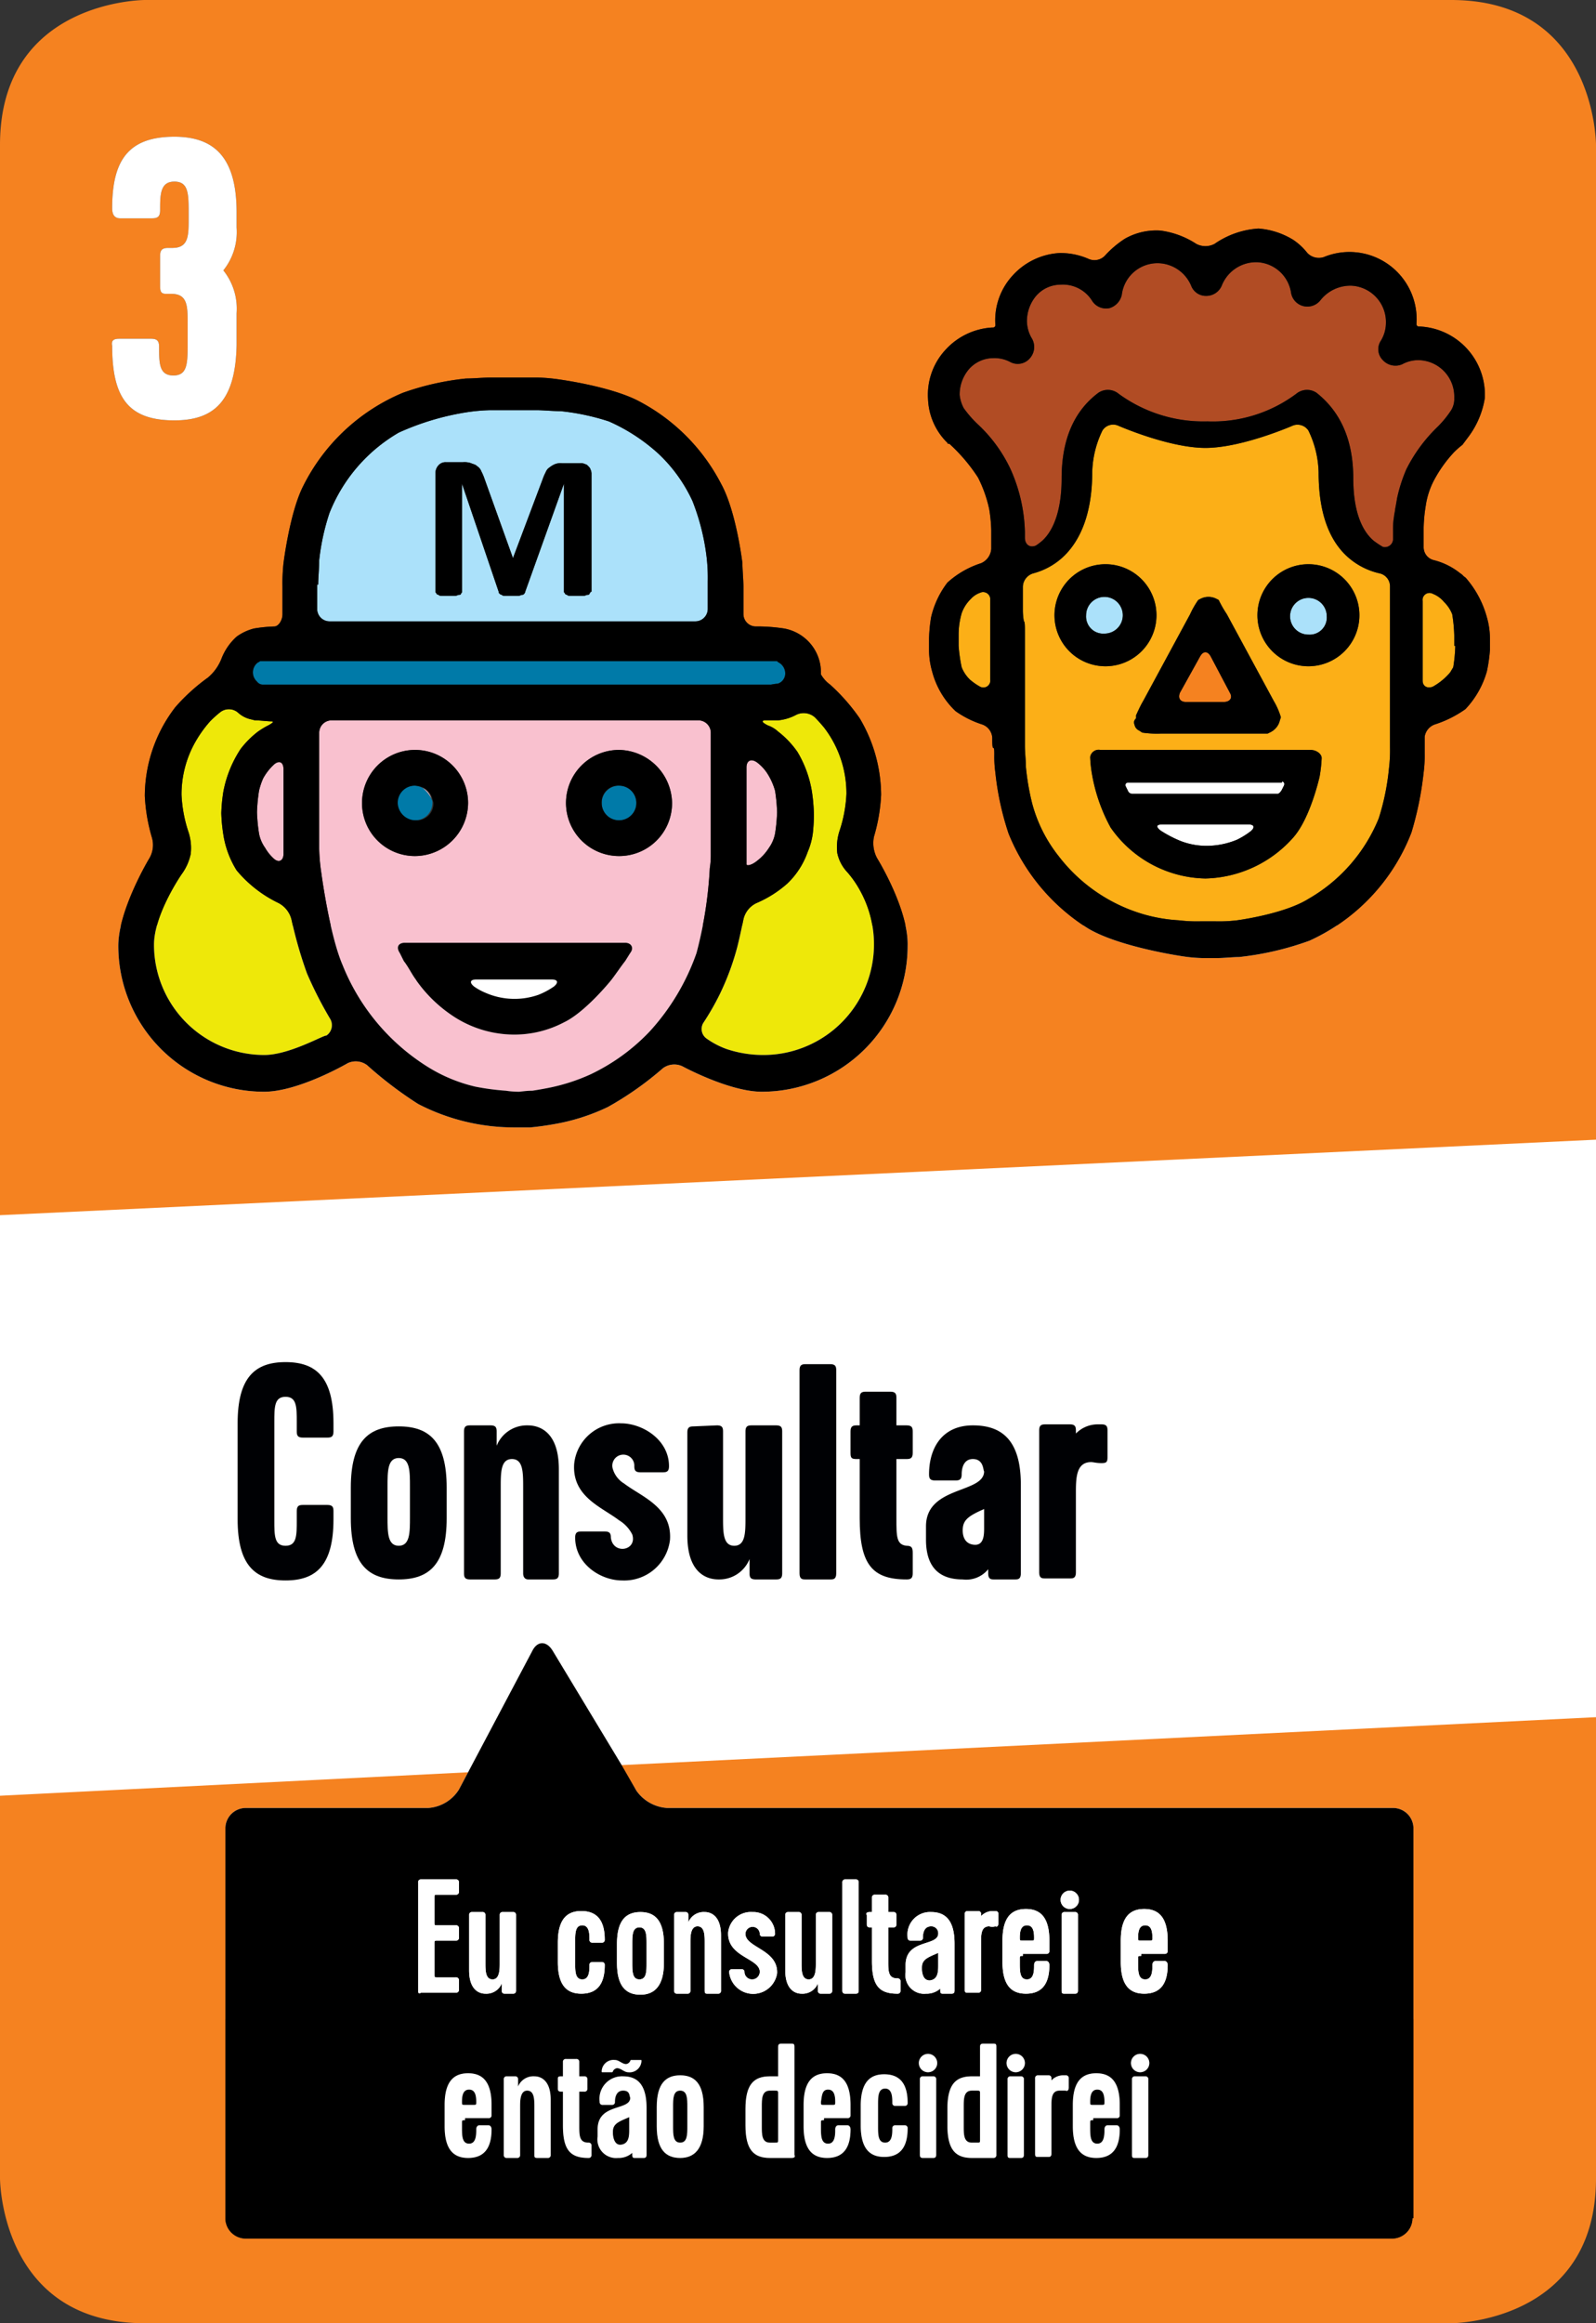 <svg xmlns="http://www.w3.org/2000/svg" viewBox="0 0 156.5 227.7"><rect x="0" y="0" width="156.5" height="227.7" fill="#333333" stroke="none"/><defs><style>.cls-1{fill:#fff;}.cls-2{fill:#f58220;}.cls-3{fill:#f9c1cf;}.cls-4{fill:#007aa8;}.cls-5{fill:#abe1fa;}.cls-6{fill:#eee809;}.cls-7{fill:#fcaf17;}.cls-8{fill:#b14c24;}.cls-9{fill:#000104;}</style></defs><title>Asset 3</title><g id="Layer_2" data-name="Layer 2"><g id="Layer_1-2" data-name="Layer 1"><rect class="cls-1" y="90.7" width="156.5" height="107.2"/><path class="cls-2" d="M136.7,50.6c0-.3.1-.5.1-.7,0,0,.1-.5.2-1.1l-.3,1.8Z"/><path class="cls-2" d="M62.4,175.5a4,4,0,0,0,3,1.7h71.2a2,2,0,0,1,2,2v38.2h-.1a2,2,0,0,1-2,2H24.1a2,2,0,0,1-2-2V179.2a2,2,0,0,1,2-2H42a3.87,3.87,0,0,0,3-1.8l.9-1.7L0,176v37.5s0,14.2,14.2,14.2H142.3s14.2,0,14.2-14.2V168.3L60.9,173Z"/><path class="cls-2" d="M142.3,0H14.2S0,0,0,14.2V119.1l156.5-7.4V14.2S156.5,0,142.3,0ZM11.7,33.2h3.1c.6,0,.8.2.8.8,0,1.6,0,2.8,1.4,2.8s1.4-1.2,1.4-3.2V31.7c0-1.7,0-2.9-1.6-2.9h-.5c-.5,0-.6-.2-.6-.8V25.1c0-.6.2-.8.8-.8h.4c1.6,0,1.6-1.2,1.6-2.9V21c0-2,0-3.2-1.4-3.2s-1.4,1.3-1.4,2.8c0,.6-.2.8-.8.8H11.8c-.6,0-.8-.4-.8-1,0-4.7,1.6-7,6.1-7,3.8,0,6.1,1.9,6.1,7.4v1.5a6,6,0,0,1-1.3,4.2,6,6,0,0,1,1.3,4.2v3.1c-.1,5.5-2.2,7.4-6.1,7.4-4.5,0-6.1-2.2-6.1-7.3C10.9,33.4,11.1,33.2,11.7,33.2Zm63,73.8c-3.2,0-7.8-2.5-7.8-2.5a1.88,1.88,0,0,0-1.9.2,31.57,31.57,0,0,1-5.4,3.8,20,20,0,0,1-5.4,1.7c-1.1.2-2.2.3-2.2.3H50.5a20.51,20.51,0,0,1-9.5-2.3,38.35,38.35,0,0,1-5-3.8,1.85,1.85,0,0,0-1.9-.2s-4.8,2.8-8.2,2.8A14.3,14.3,0,0,1,11.6,92.7c0-3.5,3-8.5,3-8.5a2.58,2.58,0,0,0,.3-2.1,17.16,17.16,0,0,1-.7-4.1,14.32,14.32,0,0,1,3-8.7,19,19,0,0,1,3.2-2.9,4.63,4.63,0,0,0,1.3-1.8,5.63,5.63,0,0,1,1.5-2.2,5,5,0,0,1,1.7-.8,15,15,0,0,1,2-.2c.4,0,.8-.6.8-1.2V57.5a17.7,17.7,0,0,1,.1-2.3s.6-4.9,1.9-7.5a19.2,19.2,0,0,1,9.8-9.2,26.4,26.4,0,0,1,6.2-1.4c.7,0,1.8-.1,2.4-.1h4.5a17.85,17.85,0,0,1,2.3.2s5.2.7,7.9,2.2a19,19,0,0,1,7.9,8c1.5,2.7,2.1,7.8,2.1,7.8,0,.6.1,1.7.1,2.3v2.7a1.22,1.22,0,0,0,1.2,1.2h.5a17.85,17.85,0,0,1,2.3.2,4.43,4.43,0,0,1,2.2,1.1A4.37,4.37,0,0,1,80.5,66v.1a3.23,3.23,0,0,0,.9,1,19,19,0,0,1,2.9,3.3,14.84,14.84,0,0,1,2.1,7.5,17.16,17.16,0,0,1-.7,4.1,3.12,3.12,0,0,0,.3,2.1s3.1,5,3,8.6A14.3,14.3,0,0,1,74.7,107Zm71.4-43.3a15.17,15.17,0,0,1-.3,2.1,8.89,8.89,0,0,1-2.1,3.7,10.9,10.9,0,0,1-3,1.5,1.52,1.52,0,0,0-1,1.2v1.7a12.13,12.13,0,0,1-.1,1.8,32.14,32.14,0,0,1-1.2,5.9,19.24,19.24,0,0,1-10,10.6,29.33,29.33,0,0,1-6.9,1.6c-.6,0-1.5.1-2.1.1h-1.5a14.92,14.92,0,0,1-2.1-.2s-6.1-.9-9.1-2.7a19.66,19.66,0,0,1-7.8-9.3,28,28,0,0,1-1.3-6,10.9,10.9,0,0,1-.1-1.7c0-.4,0-.7-.1-.7s-.1-.5-.1-1a1.48,1.48,0,0,0-1-1.3,9.46,9.46,0,0,1-2.6-1.3,8.23,8.23,0,0,1-2.3-3.9,7.61,7.61,0,0,1-.3-2.1V62.6a14.92,14.92,0,0,1,.2-2.1,8.89,8.89,0,0,1,1.6-3.4,9,9,0,0,1,3.3-1.9,1.66,1.66,0,0,0,1-1.4V52a14.92,14.92,0,0,0-.2-2.1,12.66,12.66,0,0,0-1.1-3.1,17,17,0,0,0-2.8-3.3c-.1,0-.2,0-.2-.1A6.32,6.32,0,0,1,91,39.1a6.47,6.47,0,0,1,1.7-4.8,6.71,6.71,0,0,1,4.6-2.2h.1a.22.22,0,0,0,.2-.2v-.1A6.47,6.47,0,0,1,99.3,27a6.71,6.71,0,0,1,4.6-2.2,6.86,6.86,0,0,1,2.9.6,1.42,1.42,0,0,0,1.6-.4,9.81,9.81,0,0,1,1.9-1.6,6.23,6.23,0,0,1,3.5-.8,8.44,8.44,0,0,1,3.5,1.3,1.91,1.91,0,0,0,1.8,0,8.49,8.49,0,0,1,4.3-1.5,7.59,7.59,0,0,1,3.4,1.1,6,6,0,0,1,1.4,1.3,1.56,1.56,0,0,0,1.6.4,6.59,6.59,0,0,1,9.1,6.5v.1a.22.22,0,0,0,.2.2h.1a6.71,6.71,0,0,1,6.4,7,8.59,8.59,0,0,1-1.6,3.8l-.6.8a8.43,8.43,0,0,0-.8.7,12.84,12.84,0,0,0-2,2.8,7.77,7.77,0,0,0-.8,2.5,14.92,14.92,0,0,0-.2,2.1v1.9a1.3,1.3,0,0,0,1,1.3,6.75,6.75,0,0,1,2.6,1.3c.2.1.3.3.5.4a9.76,9.76,0,0,1,2.1,3.9,7.61,7.61,0,0,1,.3,2.1v1.1Z"/><path class="cls-1" d="M40.2,148.7v-3c0-1.5,0-2.8-1.1-2.8s-1.1,1.3-1.1,2.8v3c0,1.5,0,2.8,1.1,2.8S40.2,150.2,40.2,148.7Z"/><path class="cls-1" d="M94.4,150c0,.4,0,1.4,1.1,1.4s1-1,1-1.7v-1.8C94.9,148.6,94.4,149,94.4,150Z"/><path class="cls-1" d="M17.1,41.2c3.9,0,6-1.9,6.1-7.4V30.7a6,6,0,0,0-1.3-4.2,6,6,0,0,0,1.3-4.2V20.8c0-5.5-2.3-7.4-6.1-7.4-4.5,0-6.1,2.3-6.1,7,0,.6.2,1,.8,1h3.1c.6,0,.8-.2.8-.8,0-1.5,0-2.8,1.4-2.8S18.5,19,18.5,21v.4c0,1.7,0,2.9-1.6,2.9h-.4c-.6,0-.8.2-.8.8V28c0,.6.1.8.6.8h.5c1.6,0,1.6,1.2,1.6,2.9v1.9c0,2,0,3.2-1.4,3.2s-1.4-1.2-1.4-2.8c0-.6-.2-.8-.8-.8H11.7c-.6,0-.8.2-.7.7C11,39,12.6,41.2,17.1,41.2Z"/><path class="cls-3" d="M26.9,74.9a5.34,5.34,0,0,0-1.1,1.4,6.74,6.74,0,0,0-.4,1.2,16.46,16.46,0,0,0-.2,2.1,16.46,16.46,0,0,0,.2,2.1,3.54,3.54,0,0,0,.6,1.4,4.29,4.29,0,0,0,.9,1.1c.5.4.9.1.9-.5V75.4C27.8,74.7,27.4,74.5,26.9,74.9Z"/><path class="cls-4" d="M25.8,67.1H75.6a5.64,5.64,0,0,1,.7-.1l.2-.1A1.05,1.05,0,0,0,77,66a1.23,1.23,0,0,0-.7-1.1l-.1-.1H25.5c-.1.1-.2.1-.3.2a1.21,1.21,0,0,0,0,1.8A.71.71,0,0,0,25.8,67.1Z"/><path class="cls-5" d="M32.3,60.9H68.2a1.22,1.22,0,0,0,1.2-1.2V57a17.7,17.7,0,0,0-.1-2.3,22.09,22.09,0,0,0-1.4-5.6,15,15,0,0,0-3.3-4.6,18,18,0,0,0-4.9-3.2,22.69,22.69,0,0,0-4.7-1c-.7,0-1.8-.1-2.4-.1H48.1a17.85,17.85,0,0,0-2.3.2,25.74,25.74,0,0,0-6.7,2,15.9,15.9,0,0,0-6.8,7.9,22.29,22.29,0,0,0-1,4.6c0,.7-.1,1.8-.1,2.4h-.1v2.4A1.22,1.22,0,0,0,32.3,60.9ZM42.7,46.4a1.14,1.14,0,0,1,.3-.8.91.91,0,0,1,.7-.3h1.7a2,2,0,0,1,.8.1c.2.1.4.1.6.3a1,1,0,0,1,.4.5,4.88,4.88,0,0,1,.3.7l2.8,7.8L53.2,47a4.88,4.88,0,0,1,.3-.7,1,1,0,0,1,.4-.5,2.19,2.19,0,0,1,.5-.3,1.48,1.48,0,0,1,.7-.1h1.8a.9.9,0,0,1,.5.1c.1,0,.2.1.3.2s.1.2.2.3.1.3.1.4V58h-.1c0,.1,0,.1-.1.2s-.1.1-.2.1-.2.1-.4.1H56c-.2,0-.3,0-.4-.1a.35.35,0,0,1-.2-.1c0-.1-.1-.1-.1-.2V47.4L51.5,58a.35.35,0,0,1-.1.2c-.1.1-.1.1-.2.1s-.2.1-.4.1H49.6c-.2,0-.3,0-.4-.1a.35.35,0,0,1-.2-.1c-.1-.1-.1-.1-.1-.2L45.3,47.4V58c0,.1,0,.1-.1.2s-.1.1-.2.1-.2.1-.4.1H43.4c-.2,0-.3,0-.4-.1a.35.35,0,0,1-.2-.1c0-.1-.1-.1-.1-.2V46.4Z"/><path class="cls-6" d="M30.1,95.4a41.58,41.58,0,0,1-1.5-5.2,2.5,2.5,0,0,0-1.3-1.7,12.24,12.24,0,0,1-4.1-3.2,9.28,9.28,0,0,1-1.3-3.5,16.46,16.46,0,0,1-.2-2.1,16.46,16.46,0,0,1,.2-2.1,11.42,11.42,0,0,1,1.7-4.2,9.12,9.12,0,0,1,1.7-1.7,9.41,9.41,0,0,1,.8-.5c.6-.3.8-.5.5-.5s-1.1-.1-1.6-.1l-.4-.1a2.73,2.73,0,0,1-1.2-.6,1.37,1.37,0,0,0-1.8-.1,10.52,10.52,0,0,0-1,.9A11.87,11.87,0,0,0,19,73a10.44,10.44,0,0,0-1.2,4.9,13.38,13.38,0,0,0,.7,3.7,5,5,0,0,1,.2,2.1,5.15,5.15,0,0,1-.9,2s-2.7,3.9-2.7,6.9a10.82,10.82,0,0,0,10.8,10.8c2.5,0,5.9-2,6.1-1.9a1.23,1.23,0,0,0,.4-1.6A38.71,38.71,0,0,1,30.1,95.4Z"/><path class="cls-3" d="M69.7,83.9V71.8a1.22,1.22,0,0,0-1.2-1.2h-36a1.22,1.22,0,0,0-1.2,1.2V83.2a17.85,17.85,0,0,0,.2,2.3s.8,6.1,2.1,9.1a20.94,20.94,0,0,0,8.4,10,15.43,15.43,0,0,0,4.6,1.9,23.81,23.81,0,0,0,3,.4,8.47,8.47,0,0,0,1.3.1c.1,0,.7-.1,1.3-.1,0,0,.7-.1,1.7-.3a18.71,18.71,0,0,0,4-1.3,19.53,19.53,0,0,0,5.8-4.2,22.25,22.25,0,0,0,4.6-7.7,40.58,40.58,0,0,0,1.3-8.3A8.33,8.33,0,0,0,69.7,83.9ZM35.5,78.7a5.2,5.2,0,1,1,10.4,0,5.23,5.23,0,0,1-5.2,5.2A5.16,5.16,0,0,1,35.5,78.7ZM61.8,93.4l-.5.8c-.4.5-1,1.4-1.4,1.9,0,0-2.5,3.1-4.6,4.1a10.44,10.44,0,0,1-4.9,1.2,10.9,10.9,0,0,1-5.8-1.7,13.58,13.58,0,0,1-3.7-3.5l-.2-.3c-.3-.4-.7-1.2-1.1-1.7l-.4-.8c-.4-.6-.1-1,.5-1H61.3C61.9,92.4,62.2,92.9,61.8,93.4Zm-1.1-9.5a5.2,5.2,0,0,1,0-10.4,5.29,5.29,0,0,1,5.2,5.2A5.16,5.16,0,0,1,60.7,83.9Z"/><path class="cls-3" d="M42.3,78.3a1.67,1.67,0,0,0-.9-1.1A3.13,3.13,0,0,1,42.3,78.3Z"/><path class="cls-3" d="M73.2,75.2v9.5c0,.2.5.1,1-.3a4.94,4.94,0,0,0,1.2-1.3,3.54,3.54,0,0,0,.6-1.4,16.46,16.46,0,0,0,.2-2.1,16.46,16.46,0,0,0-.2-2.1,6.25,6.25,0,0,0-.7-1.6,4.24,4.24,0,0,0-1.1-1.2C73.6,74.3,73.2,74.6,73.2,75.2Z"/><path class="cls-6" d="M83.1,85.5a3.91,3.91,0,0,1-1-1.9,5.17,5.17,0,0,1,.2-2.1,13.38,13.38,0,0,0,.7-3.7,10.62,10.62,0,0,0-2.2-6.5c-.5-.6-.9-1-.9-1a1.66,1.66,0,0,0-1.9-.2,4.69,4.69,0,0,1-1.7.5H75.1c-.5,0-.4.2.2.5a2.88,2.88,0,0,1,1,.6,9,9,0,0,1,1.9,2,11,11,0,0,1,1.4,3.8,16.46,16.46,0,0,1,.2,2.1,15.48,15.48,0,0,1-.1,2.1,6.85,6.85,0,0,1-.5,1.8,7.89,7.89,0,0,1-2,3.1,11.15,11.15,0,0,1-3,1.9,2.33,2.33,0,0,0-1.3,1.6s-.3,1.5-.6,2.7a25.42,25.42,0,0,1-1.7,4.6,24.9,24.9,0,0,1-1.6,2.8,1.15,1.15,0,0,0,.3,1.6,8.15,8.15,0,0,0,1.9,1,11.33,11.33,0,0,0,3.6.6,10.85,10.85,0,0,0,9.6-16A10.14,10.14,0,0,0,83.1,85.5Z"/><path class="cls-1" d="M46.7,96c-.6,0-.7.3-.2.7a5.81,5.81,0,0,0,1.1.6,7.08,7.08,0,0,0,5.2.2,7.44,7.44,0,0,0,1.5-.8c.5-.4.4-.7-.2-.7Z"/><path class="cls-4" d="M42.4,78.7a.6.6,0,0,0-.1-.4,3.13,3.13,0,0,0-.9-1.1,1.88,1.88,0,0,0-.8-.2,1.7,1.7,0,0,0,0,3.4A1.71,1.71,0,0,0,42.4,78.7Z"/><circle class="cls-4" cx="60.7" cy="78.7" r="1.7"/><path d="M85.7,82a17.16,17.16,0,0,0,.7-4.1,14.84,14.84,0,0,0-2.1-7.5,19,19,0,0,0-2.9-3.3,3.23,3.23,0,0,1-.9-1V66a4.37,4.37,0,0,0-1.4-3.3,4.43,4.43,0,0,0-2.2-1.1,17.85,17.85,0,0,0-2.3-.2h-.5a1.22,1.22,0,0,1-1.2-1.2V57.5c0-.6-.1-1.7-.1-2.3,0,0-.6-5.1-2.1-7.8a19,19,0,0,0-7.9-8c-2.7-1.5-7.9-2.2-7.9-2.2a17.85,17.85,0,0,0-2.3-.2H48.1c-.6,0-1.7.1-2.4.1a26.4,26.4,0,0,0-6.2,1.4,19.2,19.2,0,0,0-9.8,9.2c-1.3,2.6-1.9,7.5-1.9,7.5a17.7,17.7,0,0,0-.1,2.3v2.7c0,.6-.4,1.2-.8,1.2a15,15,0,0,0-2,.2,5,5,0,0,0-1.7.8,5.63,5.63,0,0,0-1.5,2.2,4.63,4.63,0,0,1-1.3,1.8,19,19,0,0,0-3.2,2.9,14.32,14.32,0,0,0-3,8.7,17.16,17.16,0,0,0,.7,4.1,2.58,2.58,0,0,1-.3,2.1s-3,5-3,8.5A14.3,14.3,0,0,0,25.9,107c3.4,0,8.2-2.8,8.2-2.8a1.85,1.85,0,0,1,1.9.2,38.35,38.35,0,0,0,5,3.8,20.51,20.51,0,0,0,9.5,2.3H52s1.1-.1,2.2-.3a20,20,0,0,0,5.4-1.7,31.57,31.57,0,0,0,5.4-3.8,1.88,1.88,0,0,1,1.9-.2s4.6,2.5,7.8,2.5A14.3,14.3,0,0,0,89,92.7c.1-3.6-3-8.6-3-8.6A3.12,3.12,0,0,1,85.7,82ZM31.1,57.3h.1c0-.6.1-1.7.1-2.4a22.29,22.29,0,0,1,1-4.6,15.9,15.9,0,0,1,6.8-7.9,25.74,25.74,0,0,1,6.7-2,17.85,17.85,0,0,1,2.3-.2h4.5c.6,0,1.7.1,2.4.1a22.69,22.69,0,0,1,4.7,1,18,18,0,0,1,4.9,3.2,15,15,0,0,1,3.3,4.6,22.09,22.09,0,0,1,1.4,5.6,17.7,17.7,0,0,1,.1,2.3v2.7a1.22,1.22,0,0,1-1.2,1.2H32.3a1.22,1.22,0,0,1-1.2-1.2ZM25.2,65c.1-.1.2-.1.3-.2H76.2l.1.1A1.23,1.23,0,0,1,77,66a1.05,1.05,0,0,1-.5.9l-.2.1a5.64,5.64,0,0,0-.7.1H25.8a.71.71,0,0,1-.6-.3,1.21,1.21,0,0,1,0-1.8ZM75.3,75.9a6.25,6.25,0,0,1,.7,1.6,16.46,16.46,0,0,1,.2,2.1,16.46,16.46,0,0,1-.2,2.1,3.54,3.54,0,0,1-.6,1.4,4.94,4.94,0,0,1-1.2,1.3c-.5.4-1,.5-1,.3V75.2c0-.6.4-.9,1-.5A4.24,4.24,0,0,1,75.3,75.9Zm-47.5-.5v8.3c0,.6-.4.9-.9.5a4.29,4.29,0,0,1-.9-1.1,3.54,3.54,0,0,1-.6-1.4,16.46,16.46,0,0,1-.2-2.1,16.46,16.46,0,0,1,.2-2.1,6.74,6.74,0,0,1,.4-1.2,5.34,5.34,0,0,1,1.1-1.4C27.4,74.5,27.8,74.7,27.8,75.4ZM32,101.5c-.2-.1-3.6,1.9-6.1,1.9A10.82,10.82,0,0,1,15.1,92.6c0-3,2.7-6.9,2.7-6.9a5.15,5.15,0,0,0,.9-2,5,5,0,0,0-.2-2.1,13.38,13.38,0,0,1-.7-3.7A10.44,10.44,0,0,1,19,73a11.87,11.87,0,0,1,1.6-2.3,10.52,10.52,0,0,1,1-.9,1.37,1.37,0,0,1,1.8.1,2.73,2.73,0,0,0,1.2.6l.4.1c.5,0,1.2.1,1.6.1s.1.2-.5.5a9.41,9.41,0,0,0-.8.5,9.12,9.12,0,0,0-1.7,1.7,11.42,11.42,0,0,0-1.7,4.2,16.46,16.46,0,0,0-.2,2.1,16.46,16.46,0,0,0,.2,2.1,9.28,9.28,0,0,0,1.3,3.5,12.24,12.24,0,0,0,4.1,3.2,2.5,2.5,0,0,1,1.3,1.7,41.58,41.58,0,0,0,1.5,5.2,38.71,38.71,0,0,0,2.3,4.5A1.23,1.23,0,0,1,32,101.5Zm31.7-.4a19.53,19.53,0,0,1-5.8,4.2,18.71,18.71,0,0,1-4,1.3c-1,.2-1.7.3-1.7.3-.6,0-1.2.1-1.3.1a8.47,8.47,0,0,1-1.3-.1,23.81,23.81,0,0,1-3-.4,15.43,15.43,0,0,1-4.6-1.9,20.94,20.94,0,0,1-8.4-10c-1.3-3-2.1-9.1-2.1-9.1a17.85,17.85,0,0,1-.2-2.3V71.8a1.22,1.22,0,0,1,1.2-1.2h36a1.22,1.22,0,0,1,1.2,1.2V83.9a8.33,8.33,0,0,1-.1,1.2,40.58,40.58,0,0,1-1.3,8.3A22.25,22.25,0,0,1,63.7,101.1Zm11.1,2.3a11.33,11.33,0,0,1-3.6-.6,8.15,8.15,0,0,1-1.9-1,1.15,1.15,0,0,1-.3-1.6,24.9,24.9,0,0,0,1.6-2.8,25.42,25.42,0,0,0,1.7-4.6c.3-1.2.6-2.7.6-2.7a2.33,2.33,0,0,1,1.3-1.6,11.15,11.15,0,0,0,3-1.9,7.89,7.89,0,0,0,2-3.1,6.85,6.85,0,0,0,.5-1.8,15.48,15.48,0,0,0,.1-2.1,16.46,16.46,0,0,0-.2-2.1,11,11,0,0,0-1.4-3.8,9,9,0,0,0-1.9-2,2.88,2.88,0,0,0-1-.6c-.6-.3-.7-.5-.2-.5h1.2a4.69,4.69,0,0,0,1.7-.5,1.66,1.66,0,0,1,1.9.2s.4.4.9,1A10.62,10.62,0,0,1,83,77.8a13.38,13.38,0,0,1-.7,3.7,5.17,5.17,0,0,0-.2,2.1,3.91,3.91,0,0,0,1,1.9,10.14,10.14,0,0,1,1.3,1.9,10.85,10.85,0,0,1-9.6,16Z"/><path d="M61.3,92.4H39.7c-.6,0-.9.4-.5,1l.4.8c.4.5.8,1.3,1.1,1.7l.2.3a13.58,13.58,0,0,0,3.7,3.5,10.9,10.9,0,0,0,5.8,1.7,10.44,10.44,0,0,0,4.9-1.2c2.1-1,4.6-4.1,4.6-4.1.4-.5,1-1.4,1.4-1.9l.5-.8C62.2,92.9,61.9,92.4,61.3,92.4Zm-7,4.3a7.44,7.44,0,0,1-1.5.8,7.08,7.08,0,0,1-5.2-.2,5.81,5.81,0,0,1-1.1-.6c-.5-.4-.4-.7.2-.7h7.4C54.7,96,54.8,96.3,54.3,96.7Z"/><path d="M45.9,78.7a5.2,5.2,0,1,0-5.2,5.2A5.23,5.23,0,0,0,45.9,78.7Zm-6.9,0A1.69,1.69,0,0,1,40.7,77a2.35,2.35,0,0,1,.8.2,1.67,1.67,0,0,1,.9,1.1c0,.1.1.3.1.4a1.63,1.63,0,0,1-1.7,1.7A1.77,1.77,0,0,1,39,78.7Z"/><path d="M60.7,73.5a5.2,5.2,0,1,0,5.2,5.2A5.29,5.29,0,0,0,60.7,73.5Zm0,6.9A1.69,1.69,0,0,1,59,78.7,1.63,1.63,0,0,1,60.7,77a1.7,1.7,0,0,1,0,3.4Z"/><path d="M43,58.3c.1.1.2.1.4.1h1.2c.2,0,.3-.1.4-.1s.2,0,.2-.1.1-.1.1-.2V47.4L48.9,58c0,.1,0,.1.1.2a.35.35,0,0,0,.2.1c.1.1.2.1.4.1h1.2c.2,0,.3-.1.4-.1s.1,0,.2-.1a.35.35,0,0,0,.1-.2l3.8-10.6V58c0,.1.1.1.1.2a.35.35,0,0,0,.2.1c.1.1.2.1.4.1h1.2c.2,0,.3-.1.4-.1s.2,0,.2-.1.1-.1.1-.2H58V46.4c0-.1-.1-.3-.1-.4s-.1-.2-.2-.3-.2-.2-.3-.2a.9.9,0,0,0-.5-.1H55.1a1.48,1.48,0,0,0-.7.1,2.19,2.19,0,0,0-.5.3,1,1,0,0,0-.4.5,4.88,4.88,0,0,0-.3.7l-2.9,7.7-2.8-7.8a4.88,4.88,0,0,0-.3-.7,1,1,0,0,0-.4-.5c-.2-.2-.4-.2-.6-.3a2,2,0,0,0-.8-.1H43.7a.91.91,0,0,0-.7.3,1.14,1.14,0,0,0-.3.8V58c0,.1.1.1.1.2A.35.35,0,0,0,43,58.3Z"/><path class="cls-7" d="M96.1,58.1a2.2,2.2,0,0,0-.9.6,3.61,3.61,0,0,0-.9,1.4,7.61,7.61,0,0,0-.3,2.1v1.1a15.17,15.17,0,0,0,.3,2.1,3.43,3.43,0,0,0,.8,1.2,5.86,5.86,0,0,0,1,.7.68.68,0,0,0,1-.7V58.8A.7.7,0,0,0,96.1,58.1Z"/><path class="cls-7" d="M135.3,56.2a7,7,0,0,1-2.9-1.4c-2.1-1.7-3.1-4.6-3.1-8.5a9.88,9.88,0,0,0-1-4.1,1.28,1.28,0,0,0-1.5-.5s-5,2.2-8.6,2.2-8.6-2.2-8.6-2.2a1.24,1.24,0,0,0-1.5.5,9.88,9.88,0,0,0-1,4.1c0,3.9-1.1,6.8-3.1,8.5a6.89,6.89,0,0,1-2.7,1.4,1.41,1.41,0,0,0-1,1.3v2.3a6.27,6.27,0,0,0,.1,1.1c.1,0,.1.5.1,1.1V73.1c0,.6.1,1.5.1,2.1a24.2,24.2,0,0,0,.6,3.5,14.15,14.15,0,0,0,2.6,5.2,16.21,16.21,0,0,0,8.3,5.7,15.7,15.7,0,0,0,3.5.6,14.77,14.77,0,0,0,2.1.1h1.5a14.77,14.77,0,0,0,2.1-.1s4.6-.6,7-2.1a16.09,16.09,0,0,0,6.9-7.9,23.57,23.57,0,0,0,1-4.9,14.77,14.77,0,0,0,.1-2.1V57.5A1.3,1.3,0,0,0,135.3,56.2Zm-17.8,2.6.2-.1a1.7,1.7,0,0,1,1.6,0l.2.1a11.47,11.47,0,0,0,.8,1.4l4.6,8.5a7.09,7.09,0,0,1,.7,1.6l-.1.3a1.69,1.69,0,0,1-.2.5,1.78,1.78,0,0,1-.8.7l-.2.1H113.8a9.72,9.72,0,0,1-1.8-.1l-.3-.2a.78.78,0,0,1-.4-.4c-.1-.3-.2-.5.1-.8v-.3c.1-.2.4-.9.7-1.4l4.6-8.5A8.7,8.7,0,0,1,117.5,58.8Zm-14.1,1.5a5,5,0,1,1,10,0,5,5,0,0,1-10,0Zm26,15.8s-.9,4.1-2.6,6a11.85,11.85,0,0,1-8.6,4,11.57,11.57,0,0,1-9.3-5,16.88,16.88,0,0,1-1.8-5.1,12.37,12.37,0,0,1-.2-1.8.84.84,0,0,1,1-.7h20.6c.6,0,1.1.4,1.1.8A14.05,14.05,0,0,1,129.4,76.1Zm-1.1-10.8a5,5,0,0,1,0-10,5,5,0,0,1,5,5A5,5,0,0,1,128.3,65.3Z"/><path class="cls-7" d="M142.6,62.3a14.92,14.92,0,0,0-.2-2.1,3.43,3.43,0,0,0-.8-1.2,2.71,2.71,0,0,0-1.1-.8.68.68,0,0,0-1,.7v7.8c0,.6.5.8,1,.6a6.15,6.15,0,0,0,1.7-1.4l.3-.5a14.92,14.92,0,0,0,.2-2.1h-.1v-1Z"/><path class="cls-8" d="M141,41.8a10.1,10.1,0,0,0,1.3-1.6,2.1,2.1,0,0,0,.3-1.2,3.57,3.57,0,0,0-3.4-3.7,3.29,3.29,0,0,0-1.7.4,1.68,1.68,0,0,1-1.9-.4,1.51,1.51,0,0,1-.2-1.9,3.37,3.37,0,0,0,.5-1.7,3.57,3.57,0,0,0-3.4-3.7,3.75,3.75,0,0,0-3,1.4,1.63,1.63,0,0,1-1.7.6,1.61,1.61,0,0,1-1.2-1.3,3.53,3.53,0,0,0-3.3-3,3.63,3.63,0,0,0-3.5,2.3,1.64,1.64,0,0,1-1.5,1,1.54,1.54,0,0,1-1.5-1,3.61,3.61,0,0,0-3.1-2.2,3.53,3.53,0,0,0-3.7,3.1,1.75,1.75,0,0,1-1.2,1.3,1.62,1.62,0,0,1-1.7-.7,3.37,3.37,0,0,0-3.1-1.6,3.19,3.19,0,0,0-2.4,1.1,3.84,3.84,0,0,0-.9,2.5,3.37,3.37,0,0,0,.5,1.7,1.66,1.66,0,0,1-.2,1.9,1.56,1.56,0,0,1-1.9.4,3.29,3.29,0,0,0-1.7-.4A3.19,3.19,0,0,0,95,36.2a3.84,3.84,0,0,0-.9,2.5,3.61,3.61,0,0,0,.4,1.3,10.7,10.7,0,0,0,1.4,1.6A14.33,14.33,0,0,1,99.1,46a16,16,0,0,1,1.4,6.1v.6c0,.6.4,1,1,.8,0,0,.1,0,.7-.5,1.2-1.1,1.9-3.2,1.9-6.1q0-5.7,3.6-8.4a1.66,1.66,0,0,1,2,.1,14.1,14.1,0,0,0,8.7,2.7,13.69,13.69,0,0,0,8.7-2.7,1.66,1.66,0,0,1,2-.1q3.6,2.85,3.6,8.4c0,2.9.7,5,2,6.1a9.08,9.08,0,0,0,.9.6.8.8,0,0,0,1-.8V52a7.08,7.08,0,0,1,.1-1.4h0l.3-1.8a15.18,15.18,0,0,1,.9-2.8A15.28,15.28,0,0,1,141,41.8Z"/><path class="cls-5" d="M110.1,60.3a1.8,1.8,0,0,0-3.6,0,1.68,1.68,0,0,0,1.8,1.8A1.79,1.79,0,0,0,110.1,60.3Z"/><path class="cls-5" d="M128.3,58.6a1.8,1.8,0,1,0,0,3.6,1.68,1.68,0,0,0,1.8-1.8A1.79,1.79,0,0,0,128.3,58.6Z"/><path class="cls-1" d="M125.7,76.6v.1H110.6c-.2,0-.3.2-.2.4l.1.2.1.2a.45.45,0,0,0,.4.3h14.3c.1,0,.3-.2.4-.4l.1-.2.1-.2C126,76.8,125.9,76.6,125.7,76.6Z"/><path class="cls-1" d="M114,80.8c-.6,0-.7.2-.2.6a11.85,11.85,0,0,0,1.9,1,7,7,0,0,0,2.5.5,7.79,7.79,0,0,0,3.1-.6,8,8,0,0,0,1.3-.8c.5-.4.4-.7-.2-.7Z"/><path class="cls-2" d="M116.3,68.8H120c.6,0,.9-.4.6-.9l-1.9-3.6c-.3-.5-.7-.5-1,0l-2,3.6C115.5,68.4,115.7,68.8,116.3,68.8Z"/><path d="M113.4,60.3a5,5,0,1,0-10,0,5,5,0,0,0,10,0Zm-6.9,0a1.8,1.8,0,1,1,1.8,1.8A1.68,1.68,0,0,1,106.5,60.3Z"/><path d="M128.3,55.3a5,5,0,1,0,5,5A5,5,0,0,0,128.3,55.3Zm0,6.9a1.8,1.8,0,1,1,1.8-1.8A1.68,1.68,0,0,1,128.3,62.2Z"/><path d="M143.7,56.6c-.2-.1-.3-.3-.5-.4a6.75,6.75,0,0,0-2.6-1.3,1.3,1.3,0,0,1-1-1.3V51.7a14.92,14.92,0,0,1,.2-2.1,7.77,7.77,0,0,1,.8-2.5,12.84,12.84,0,0,1,2-2.8,8.43,8.43,0,0,1,.8-.7l.6-.8a8.59,8.59,0,0,0,1.6-3.8,6.71,6.71,0,0,0-6.4-7h-.1a.22.22,0,0,1-.2-.2v-.1a6.59,6.59,0,0,0-9.1-6.5,1.56,1.56,0,0,1-1.6-.4,6,6,0,0,0-1.4-1.3,7.59,7.59,0,0,0-3.4-1.1,8.49,8.49,0,0,0-4.3,1.5,1.91,1.91,0,0,1-1.8,0,8.44,8.44,0,0,0-3.5-1.3,6.23,6.23,0,0,0-3.5.8,9.81,9.81,0,0,0-1.9,1.6,1.42,1.42,0,0,1-1.6.4,6.86,6.86,0,0,0-2.9-.6A6.71,6.71,0,0,0,99.3,27a6.47,6.47,0,0,0-1.7,4.8v.1a.22.22,0,0,1-.2.2h-.1a6.71,6.71,0,0,0-4.6,2.2A6.47,6.47,0,0,0,91,39.1a6.32,6.32,0,0,0,1.9,4.3c0,.1.1.1.2.1a17,17,0,0,1,2.8,3.3A12.66,12.66,0,0,1,97,49.9a14.92,14.92,0,0,1,.2,2.1v1.8a1.66,1.66,0,0,1-1,1.4,9,9,0,0,0-3.3,1.9,8.89,8.89,0,0,0-1.6,3.4,14.92,14.92,0,0,0-.2,2.1v1.1a7.61,7.61,0,0,0,.3,2.1,8.23,8.23,0,0,0,2.3,3.9A9.46,9.46,0,0,0,96.3,71a1.48,1.48,0,0,1,1,1.3c0,.5,0,1,.1,1s.1.3.1.7a10.9,10.9,0,0,0,.1,1.7,28,28,0,0,0,1.3,6,19.66,19.66,0,0,0,7.8,9.3c3,1.8,9.1,2.7,9.1,2.7a14.92,14.92,0,0,0,2.1.2h1.5c.6,0,1.5-.1,2.1-.1a29.33,29.33,0,0,0,6.9-1.6,19.24,19.24,0,0,0,10-10.6,32.14,32.14,0,0,0,1.2-5.9,12.13,12.13,0,0,0,.1-1.8V72.2a1.52,1.52,0,0,1,1-1.2,10.9,10.9,0,0,0,3-1.5,8.89,8.89,0,0,0,2.1-3.7,15.17,15.17,0,0,0,.3-2.1V62.6a7.61,7.61,0,0,0-.3-2.1A9.76,9.76,0,0,0,143.7,56.6Zm-46.6,10a.68.68,0,0,1-1,.7,5.86,5.86,0,0,1-1-.7,3.43,3.43,0,0,1-.8-1.2,15.17,15.17,0,0,1-.3-2.1V62.2a7.61,7.61,0,0,1,.3-2.1,3.61,3.61,0,0,1,.9-1.4,2.2,2.2,0,0,1,.9-.6.7.7,0,0,1,1,.7Zm39.2,6.6a14.77,14.77,0,0,1-.1,2.1,23.57,23.57,0,0,1-1,4.9,16.09,16.09,0,0,1-6.9,7.9c-2.4,1.5-7,2.1-7,2.1a14.77,14.77,0,0,1-2.1.1h-1.5a14.77,14.77,0,0,1-2.1-.1,15.7,15.7,0,0,1-3.5-.6,16.21,16.21,0,0,1-8.3-5.7,14.15,14.15,0,0,1-2.6-5.2,24.2,24.2,0,0,1-.6-3.5c0-.6-.1-1.5-.1-2.1V62c0-.6,0-1.1-.1-1.1a6.27,6.27,0,0,1-.1-1.1V57.5a1.41,1.41,0,0,1,1-1.3,6.89,6.89,0,0,0,2.7-1.4c2-1.7,3.1-4.6,3.1-8.5a9.88,9.88,0,0,1,1-4.1,1.24,1.24,0,0,1,1.5-.5s5,2.2,8.6,2.2,8.6-2.2,8.6-2.2a1.28,1.28,0,0,1,1.5.5,9.88,9.88,0,0,1,1,4.1c0,3.9,1,6.8,3.1,8.5a7,7,0,0,0,2.9,1.4,1.3,1.3,0,0,1,1,1.3ZM137.9,46a15.18,15.18,0,0,0-.9,2.8c-.1.6-.2,1.1-.2,1.1,0,.2-.1.5-.1.7a7.08,7.08,0,0,0-.1,1.4v.8a.8.8,0,0,1-1,.8,9.08,9.08,0,0,1-.9-.6c-1.3-1.1-2-3.2-2-6.1q0-5.55-3.6-8.4a1.66,1.66,0,0,0-2,.1,13.69,13.69,0,0,1-8.7,2.7,14.1,14.1,0,0,1-8.7-2.7,1.66,1.66,0,0,0-2-.1q-3.6,2.7-3.6,8.4c0,2.9-.7,5-1.9,6.1-.6.5-.7.5-.7.5-.6.2-1-.2-1-.8v-.6A16,16,0,0,0,99.1,46a14.33,14.33,0,0,0-3.2-4.4A10.7,10.7,0,0,1,94.5,40a3.61,3.61,0,0,1-.4-1.3,3.84,3.84,0,0,1,.9-2.5,3.19,3.19,0,0,1,2.4-1.1,3.29,3.29,0,0,1,1.7.4,1.56,1.56,0,0,0,1.9-.4,1.66,1.66,0,0,0,.2-1.9,3.37,3.37,0,0,1-.5-1.7,3.84,3.84,0,0,1,.9-2.5,3.19,3.19,0,0,1,2.4-1.1,3.37,3.37,0,0,1,3.1,1.6,1.62,1.62,0,0,0,1.7.7,1.75,1.75,0,0,0,1.2-1.3,3.53,3.53,0,0,1,3.7-3.1,3.61,3.61,0,0,1,3.1,2.2,1.54,1.54,0,0,0,1.5,1,1.64,1.64,0,0,0,1.5-1,3.63,3.63,0,0,1,3.5-2.3,3.53,3.53,0,0,1,3.3,3,1.61,1.61,0,0,0,1.2,1.3,1.63,1.63,0,0,0,1.7-.6,3.75,3.75,0,0,1,3-1.4,3.57,3.57,0,0,1,3.4,3.7,3.37,3.37,0,0,1-.5,1.7,1.51,1.51,0,0,0,.2,1.9,1.68,1.68,0,0,0,1.9.4,3.29,3.29,0,0,1,1.7-.4,3.57,3.57,0,0,1,3.4,3.7,2.1,2.1,0,0,1-.3,1.2,10.1,10.1,0,0,1-1.3,1.6A15.28,15.28,0,0,0,137.9,46Zm4.6,19.4-.3.5a6.15,6.15,0,0,1-1.7,1.4c-.5.2-1,0-1-.6V58.9a.68.68,0,0,1,1-.7,2.71,2.71,0,0,1,1.1.8,3.43,3.43,0,0,1,.8,1.2,14.92,14.92,0,0,1,.2,2.1v1h.1A14.92,14.92,0,0,1,142.5,65.4Z"/><path d="M128.5,73.5H107.9a.84.84,0,0,0-1,.7,12.37,12.37,0,0,0,.2,1.8,16.88,16.88,0,0,0,1.8,5.1,11.57,11.57,0,0,0,9.3,5,11.85,11.85,0,0,0,8.6-4c1.7-1.9,2.6-6,2.6-6a14.05,14.05,0,0,0,.2-1.8C129.6,73.9,129.1,73.5,128.5,73.5Zm-5.9,8a8,8,0,0,1-1.3.8,7.79,7.79,0,0,1-3.1.6,7,7,0,0,1-2.5-.5,11.85,11.85,0,0,1-1.9-1c-.5-.4-.4-.6.2-.6h8.4C123,80.8,123.1,81.1,122.6,81.5Zm3.3-4.5-.1.2-.1.2c-.1.2-.3.4-.4.4H111a.45.45,0,0,1-.4-.3l-.1-.2-.1-.2c-.1-.2,0-.4.2-.4h15.1v-.1C125.9,76.6,126,76.8,125.9,77Z"/><path d="M111.4,70.1v.3c-.3.3-.2.5-.1.8a.78.78,0,0,0,.4.4l.3.2a9.72,9.72,0,0,0,1.8.1h10.5l.2-.1a1.78,1.78,0,0,0,.8-.7,1.69,1.69,0,0,0,.2-.5l.1-.3a7.09,7.09,0,0,0-.7-1.6l-4.6-8.5a11.47,11.47,0,0,1-.8-1.4l-.2-.1a1.7,1.7,0,0,0-1.6,0l-.2.1a8.7,8.7,0,0,0-.8,1.4l-4.6,8.5C111.8,69.2,111.5,69.9,111.4,70.1Zm4.3-2.2,2-3.6c.3-.5.7-.5,1,0l1.9,3.6c.3.5,0,.9-.6.9h-3.7C115.7,68.8,115.5,68.4,115.7,67.9Z"/><path class="cls-9" d="M29.7,140.9h2.4c.4,0,.6-.1.6-.6v-.8c0-4.5-1.7-6-4.7-6s-4.7,1.5-4.7,6v9.4c0,4.5,1.7,6,4.7,6s4.7-1.5,4.7-6v-.8c0-.4-.1-.6-.6-.6H29.7c-.4,0-.6.1-.6.6v.9c0,1.5,0,2.5-1.1,2.5s-1.1-1-1.1-2.5v-9.6c0-1.5,0-2.5,1.1-2.5s1.1,1,1.1,2.5v.9C29.1,140.7,29.2,140.9,29.7,140.9Z"/><path class="cls-9" d="M43.8,148.8v-3c0-4.5-1.7-6-4.7-6s-4.7,1.5-4.7,6v3c0,4.5,1.7,6,4.7,6S43.8,153.3,43.8,148.8Zm-5.8-.1v-3c0-1.5,0-2.8,1.1-2.8s1.1,1.3,1.1,2.8v3c0,1.5,0,2.8-1.1,2.8S38,150.2,38,148.7Z"/><path class="cls-9" d="M48.1,139.7h-2c-.4,0-.6.1-.6.6v13.9c0,.4.1.6.6.6h2.4c.4,0,.6-.1.6-.6v-8.4c0-1.5,0-2.8,1.1-2.8s1.1,1.3,1.1,2.8v8.4c0,.4.2.6.5.6h2.4c.4,0,.6-.1.6-.6V144c0-4.3-2.6-4.3-3.1-4.3a3.19,3.19,0,0,0-3,2v-1.4C48.7,139.9,48.6,139.7,48.1,139.7Z"/><path class="cls-9" d="M62.2,143.7c0,.4.1.6.6.6H65c.4,0,.6-.1.6-.6,0-2.6-2.6-4.2-4.7-4.2a4.42,4.42,0,0,0-4.6,4c-.2,3.2,2.7,4.2,4.4,5.5a3.42,3.42,0,0,1,1.3,1.4c.5,1.6-1.9,2-2.1.3,0-.4-.1-.6-.6-.6H57c-.4,0-.6.1-.6.6,0,2.6,2.5,4.2,4.6,4.2a4.52,4.52,0,0,0,4.7-4c.2-3.2-2.8-4.2-4.5-5.5a2.49,2.49,0,0,1-1.1-1.4A1.08,1.08,0,1,1,62.2,143.7Z"/><path class="cls-9" d="M70.3,139.7h0l-2.3.1c-.4,0-.6.1-.6.6v10.1c0,4.3,2.6,4.3,3.1,4.3a3.19,3.19,0,0,0,3-2v1.4c0,.4.1.6.6.6h2c.4,0,.6-.1.6-.6V140.3c0-.4-.1-.6-.6-.6H73.7c-.4,0-.6.1-.6.6v8.4c0,1.5,0,2.8-1.1,2.8s-1.1-1.3-1.1-2.8v-8.4C70.9,139.9,70.8,139.7,70.3,139.7Z"/><path class="cls-9" d="M81.4,154.8c.3,0,.6,0,.6-.6V134.3c0-.4-.1-.6-.6-.6H79c-.4,0-.6.1-.6.6v19.9c0,.6.3.6.6.6Z"/><path class="cls-9" d="M87.3,136.4H84.9c-.4,0-.6.1-.6.6v2.7H84c-.4,0-.6.1-.6.6v2.1c0,.5.1.6.6.6h.3v5.8c0,4.5,1.2,6,4.6,6,.4,0,.6-.1.6-.6v-2c0-.5-.1-.7-.6-.7-1-.1-1-.9-1-2.7V143h1c.4,0,.6-.1.6-.6v-2.1c0-.4-.1-.6-.6-.6h-1V137C87.9,136.6,87.8,136.4,87.3,136.4Z"/><path class="cls-9" d="M90.8,149.6v1.3c0,2.7,1.3,3.9,3.6,3.9a2.77,2.77,0,0,0,2.5-1v.4c0,.6.3.6.6.6h2c.3,0,.6,0,.6-.6v-8.7c0-4.5-2-5.8-4.7-5.8-3,0-4.3,2.2-4.3,4.8,0,.4.1.6.6.6h2c.4,0,.6-.1.6-.6,0-.2,0-1.5,1.1-1.5s1,1.2,1.1,1.2C96.5,146.4,90.8,145.6,90.8,149.6Zm5.7.1c0,.7,0,1.8-1,1.7s-1.1-1-1.1-1.4c0-1,.5-1.4,2.1-2.1Z"/><path class="cls-9" d="M104.9,139.6h-2.4c-.4,0-.6.1-.6.6v13.9c0,.6.3.6.6.6h2.4c.3,0,.6,0,.6-.6v-7.7c0-1.5,0-3.1,1.5-3.1.2,0,.5.1,1,.1s.6-.1.6-.6v-2.6c0-.4-.1-.6-.6-.6h-.3a3,3,0,0,0-2.2.9v-.3C105.5,139.8,105.4,139.6,104.9,139.6Z"/><path d="M111.9,190.2h.8c.3,0,.3,0,.3-.3,0-.6-.1-1.2-.7-1.2s-.7.6-.7,1.2C111.6,190.2,111.6,190.2,111.9,190.2Z"/><path d="M45.6,206.3h.8c.3,0,.3,0,.3-.3,0-.6-.1-1.2-.7-1.2s-.7.6-.7,1.2C45.3,206.3,45.3,206.3,45.6,206.3Z"/><path d="M62.7,194c.7,0,.7-.8.7-1.6v-1.9c0-.8,0-1.6-.7-1.6s-.7.8-.7,1.6v1.9C62,193.2,62,194,62.7,194Z"/><path d="M60.1,208.9v.2c0,.2,0,1.1.8,1.1s.8-.7.8-1.4v-1.3C60.8,207.9,60.1,208.1,60.1,208.9Z"/><path d="M100.3,190.2h.8c.3,0,.3,0,.3-.3,0-.6-.1-1.2-.7-1.2s-.7.6-.7,1.2C100,190.2,100,190.2,100.3,190.2Z"/><path d="M66.7,210c.7,0,.7-.8.7-1.6v-1.9c0-.8,0-1.6-.7-1.6s-.7.8-.7,1.6v1.9C66,209.2,66,210,66.7,210Z"/><path d="M81.2,204.8c-.6,0-.6.6-.7,1.2,0,.3,0,.3.3.3h.8c.3,0,.3,0,.3-.3C81.9,205.4,81.8,204.8,81.2,204.8Z"/><path d="M107.2,206.3h.8c.3,0,.3,0,.3-.3,0-.6-.1-1.2-.7-1.2s-.7.6-.7,1.2C106.9,206.3,106.9,206.3,107.2,206.3Z"/><path d="M74.7,206.5v1.9c0,.8,0,1.6.8,1.6H76c.3,0,.3,0,.3-.3v-4.6c0-.2-.1-.2-.3-.2h-.5C74.7,204.9,74.7,205.7,74.7,206.5Z"/><path d="M91.2,194.1c.7-.1.8-.7.8-1.4v-1.3c-.9.4-1.6.6-1.6,1.4v.2C90.4,193.2,90.4,194.1,91.2,194.1Z"/><path d="M95.8,204.9h-.5c-.8,0-.8.8-.8,1.6v1.9c0,.8,0,1.6.8,1.6h.5c.3,0,.3,0,.3-.3v-4.6C96.1,204.9,96,204.9,95.8,204.9Z"/><path d="M42,177.2H24.1a2,2,0,0,0-2,2v38.2a2,2,0,0,0,2,2H136.5a2,2,0,0,0,2-2h.1V179.2a2,2,0,0,0-2-2H65.4a4,4,0,0,1-3-1.7l-1.5-2.6-6.7-11.1c-.6-1-1.5-1-2,0l-6.3,11.9-.9,1.7A3.87,3.87,0,0,1,42,177.2Zm21.4,34c0,.3-.2.3-.3.3h-.8c-.2,0-.3,0-.3-.3V211a2,2,0,0,1-1.4.5,1.83,1.83,0,0,1-2-2.1v-.7c0-2.6,3.2-1.8,3.2-3.1-.1-.2-.1-.7-.7-.7s-.8.7-.8,1.1a.27.27,0,0,1-.3.3h-.9a.27.27,0,0,1-.3-.3,2.21,2.21,0,0,1,2.3-2.5c1.4,0,2.3.8,2.3,3.1v4.6Zm20-3.9a.27.27,0,0,1-.3.3H80.8v.2c-.3,0-.3,0-.3.3v.4c0,.8,0,1.6.7,1.6s.7-.9.7-1.4c0-.2.1-.4.3-.4h.9c.2,0,.3.2.3.4,0,1.8-.7,2.8-2.3,2.8-1.4,0-2.3-.8-2.3-3.1v-2.1c0-2.3.9-3.1,2.3-3.1s2.3.8,2.3,3.1Zm8.4,3.9c0,.3-.2.3-.3.3h-1c-.1,0-.3,0-.3-.3v-7.4a.27.27,0,0,1,.3-.3h1a.27.27,0,0,1,.3.3Zm-.8-8.1a.9.9,0,1,1,.9-.9A.9.9,0,0,1,91,203.1Zm6.7,8.1a.27.27,0,0,1-.3.3H95.3c-1.6,0-2.4-.8-2.4-3.2v-1.6c0-2.4.8-3.2,2.4-3.2h.8v-2.9c0-.3.2-.3.3-.3h1c.2,0,.3,0,.3.3Zm2.7,0c0,.3-.2.3-.3.3h-1c-.2,0-.3,0-.3-.3v-7.4a.27.27,0,0,1,.3-.3h1a.27.27,0,0,1,.3.3Zm-.8-8.1a.9.9,0,1,1,.9-.9A.9.9,0,0,1,99.6,203.1Zm13,8.1c0,.3-.2.3-.3.3h-1c-.2,0-.3,0-.3-.3v-7.4a.27.27,0,0,1,.3-.3h1a.27.27,0,0,1,.3.3Zm-.8-8.1a.9.9,0,1,1,.9-.9A.9.9,0,0,1,111.8,203.1Zm-1.9-12.9c0-2.3.9-3.1,2.3-3.1s2.3.8,2.3,3.1v1a.27.27,0,0,1-.3.3h-2.3v.2c-.3,0-.3,0-.3.3v.4c0,.8,0,1.6.7,1.6s.7-.9.7-1.4c0-.2.1-.4.3-.4h.9c.2,0,.3.2.3.4,0,1.8-.7,2.8-2.3,2.8-1.4,0-2.3-.8-2.3-3.1Zm-2.4,13c1.4,0,2.3.8,2.3,3.1v1a.27.27,0,0,1-.3.3h-2.3v.2c-.3,0-.3,0-.3.3v.4c0,.8,0,1.6.7,1.6s.7-.9.7-1.4c0-.2.1-.4.3-.4h.9c.2,0,.3.2.3.4,0,1.8-.7,2.8-2.3,2.8-1.4,0-2.3-.8-2.3-3.1v-2.1C105.2,204,106.1,203.2,107.5,203.2Zm-3.1-7.8c-.2,0-.3,0-.3-.3v-7.4a.27.27,0,0,1,.3-.3h1a.27.27,0,0,1,.3.3v7.4c0,.3-.2.3-.3.3Zm.5-10.1a.9.9,0,1,1-.9.9A.9.9,0,0,1,104.9,185.3Zm-1.8,18.4v.2a1.58,1.58,0,0,1,1.2-.5h.2a.27.27,0,0,1,.3.3v.9c0,.2-.1.4-.3.3h-.6c-.8,0-.8.8-.8,1.6v4.6c0,.3-.2.3-.3.3h-1c-.2,0-.3,0-.3-.3v-7.4a.27.27,0,0,1,.3-.3h1A.27.27,0,0,1,103.1,203.7Zm-4.8-13.5c0-2.3.9-3.1,2.3-3.1s2.3.8,2.3,3.1v1a.27.27,0,0,1-.3.3h-2.3v.2c-.3,0-.3,0-.3.3v.4c0,.8,0,1.6.7,1.6s.7-.9.7-1.4c0-.2.1-.4.3-.4h.9c.2,0,.3.2.3.4,0,1.8-.7,2.8-2.3,2.8-1.4,0-2.3-.8-2.3-3.1Zm-3.7-2.6a.27.27,0,0,1,.3-.3h1a.27.27,0,0,1,.3.3v.2a1.58,1.58,0,0,1,1.2-.5h.2a.27.27,0,0,1,.3.3v.9c0,.2-.1.4-.3.3a1.06,1.06,0,0,1-.6,0c-.8,0-.8.8-.8,1.6V195c0,.3-.2.3-.3.3h-1c-.2,0-.3,0-.3-.3Zm-5.8,5c0-2.6,3.2-1.8,3.2-3.1a.67.67,0,0,0-.7-.7c-.7,0-.8.7-.8,1.1a.27.27,0,0,1-.3.3h-.9a.27.27,0,0,1-.3-.3,2.21,2.21,0,0,1,2.3-2.5c1.4,0,2.3.8,2.3,3.1v4.6c0,.3-.2.3-.3.3h-.8c-.2,0-.3,0-.3-.3v-.2a2,2,0,0,1-1.4.5,1.83,1.83,0,0,1-2-2.1v-.7Zm-3.5-5.2h.2V186a.27.27,0,0,1,.3-.3h1a.27.27,0,0,1,.3.3v1.4h.5a.27.27,0,0,1,.3.3v.9a.27.27,0,0,1-.3.3h-.5v3.3c0,1,0,1.7.9,1.7a.27.27,0,0,1,.3.3v.9a.27.27,0,0,1-.3.3c-1.8,0-2.5-.8-2.5-3.2v-3.3h-.2c-.3,0-.3-.2-.3-.3v-.9C84.9,187.6,84.9,187.4,85.3,187.4Zm-.9,19c0-2.3.9-3.1,2.3-3.1,1.6,0,2.3,1,2.3,2.8a.27.27,0,0,1-.3.3h-.9a.27.27,0,0,1-.3-.3c0-.5,0-1.4-.7-1.4s-.7.8-.7,1.6v2.1c0,.8,0,1.6.7,1.6s.7-.9.7-1.4a.27.27,0,0,1,.3-.3h.9a.27.27,0,0,1,.3.3c0,1.8-.7,2.8-2.3,2.8-1.4,0-2.3-.8-2.3-3.1Zm-1.8-21.9a.27.27,0,0,1,.3-.3h1a.27.27,0,0,1,.3.3v10.6c0,.3-.2.3-.3.3h-1c-.1,0-.3,0-.3-.3ZM77,187.7a.27.27,0,0,1,.3-.3h1a.27.27,0,0,1,.3.3v4.7c0,.7,0,1.6.7,1.6s.7-1,.7-1.6v-4.7a.27.27,0,0,1,.3-.3h1a.27.27,0,0,1,.3.3v7.4a.27.27,0,0,1-.3.3h-.8a.27.27,0,0,1-.3-.3v-.7a1.62,1.62,0,0,1-1.6,1c-.2,0-1.6,0-1.6-2.3Zm-.7,12.9c0-.3.2-.3.3-.3h1c.2,0,.3,0,.3.3v10.6q.15.3-.3.3H75.5c-1.6,0-2.4-.8-2.4-3.2v-1.6c0-2.4.8-3.2,2.4-3.2h.8Zm-2.5-13.2a2.13,2.13,0,0,1,2.2,2.1.27.27,0,0,1-.3.3h-.9a.27.27,0,0,1-.3-.3.7.7,0,1,0-1.4.1c.1,1.3,3.2,1.5,3.1,3.8a2.37,2.37,0,0,1-4.7-.1.27.27,0,0,1,.3-.3h.9a.27.27,0,0,1,.3.3.75.75,0,1,0,1.5-.1c-.1-1.3-3.2-1.4-3.1-3.8A2.24,2.24,0,0,1,73.8,187.4Zm-7.7.3a.27.27,0,0,1,.3-.3h.8a.27.27,0,0,1,.3.3v.7a1.62,1.62,0,0,1,1.6-1c.2,0,1.6,0,1.6,2.3v5.4a.27.27,0,0,1-.3.3h-1c-.2,0-.3,0-.3-.3v-4.7c0-.7,0-1.6-.7-1.6s-.7,1-.7,1.6v4.7a.27.27,0,0,1-.3.3h-1a.27.27,0,0,1-.3-.3Zm.6,15.7c1.4,0,2.3.8,2.3,3.1v1.9c0,2.2-.9,3.1-2.3,3.1s-2.3-.8-2.3-3.1v-1.9C64.4,204.2,65.3,203.4,66.7,203.4Zm-6.2-12.9c0-2.3.9-3.1,2.3-3.1s2.3.8,2.3,3.1v1.9c0,2.2-.9,3.1-2.3,3.1s-2.3-.8-2.3-3.1Zm-.2,11.4c.4,0,.7.4,1.1.4a.54.54,0,0,0,.4-.3.1.1,0,0,1,.1-.1h.9c.1,0,.1,0,.1.1a1.16,1.16,0,0,1-1.3,1.1c-.4,0-.7-.4-1.1-.4a.54.54,0,0,0-.4.3.1.1,0,0,1-.1.1h-.9c-.1,0-.1,0-.1-.1A1.16,1.16,0,0,1,60.3,201.9Zm-5.6-11.5c0-2.3.9-3.1,2.3-3.1,1.6,0,2.3,1,2.3,2.8a.27.27,0,0,1-.3.3h-.9a.27.27,0,0,1-.3-.3c0-.5,0-1.4-.7-1.4s-.7.8-.7,1.6v2.1c0,.8,0,1.6.7,1.6s.7-.9.7-1.4a.27.27,0,0,1,.3-.3H59a.27.27,0,0,1,.3.3c0,1.8-.7,2.8-2.3,2.8-1.4,0-2.3-.8-2.3-3.1Zm0,13.4c0-.2,0-.3.3-.3h.2v-1.4a.27.27,0,0,1,.3-.3h1a.27.27,0,0,1,.3.3v1.4h.5a.27.27,0,0,1,.3.3v.9a.27.27,0,0,1-.3.3h-.5v3.3c0,1,0,1.7.9,1.7a.27.27,0,0,1,.3.3v.9a.27.27,0,0,1-.3.3c-1.8,0-2.5-.8-2.5-3.2V205H55c-.3,0-.3-.2-.3-.3ZM41,195.1V184.5a.27.27,0,0,1,.3-.3h3.4a.27.27,0,0,1,.3.3v.9a.27.27,0,0,1-.3.3H42.9c-.3,0-.3,0-.3.3v2.4c0,.3,0,.3.3.3h1.8a.27.27,0,0,1,.3.3v.9a.27.27,0,0,1-.3.3H42.9c-.3,0-.3,0-.3.3v3c0,.3,0,.3.3.3h1.8a.27.27,0,0,1,.3.3v.9a.27.27,0,0,1-.3.3H41.3C41.1,195.4,41,195.4,41,195.1Zm9.8,8.7v.7a1.62,1.62,0,0,1,1.6-1c.2,0,1.6,0,1.6,2.3v5.4a.27.27,0,0,1-.3.3h-1c-.3,0-.3-.1-.3-.3v-4.7c0-.7,0-1.6-.7-1.6s-.7,1-.7,1.6v4.7a.27.27,0,0,1-.3.3h-1a.27.27,0,0,1-.3-.3v-7.4a.27.27,0,0,1,.3-.3h.8A.27.27,0,0,1,50.8,203.8ZM46,187.7a.27.27,0,0,1,.3-.3h1a.27.27,0,0,1,.3.3v4.7c0,.7,0,1.6.7,1.6s.7-1,.7-1.6v-4.7a.27.27,0,0,1,.3-.3h1a.27.27,0,0,1,.3.3v7.4a.27.27,0,0,1-.3.3h-.8a.27.27,0,0,1-.3-.3v-.7a1.62,1.62,0,0,1-1.6,1c-.2,0-1.6,0-1.6-2.3Zm2.2,18.6v1a.27.27,0,0,1-.3.3H45.6v.2c-.3,0-.3,0-.3.3v.4c0,.8,0,1.6.7,1.6s.7-.9.7-1.4c0-.2.1-.4.3-.4h.9c.2,0,.3.2.3.4,0,1.8-.7,2.8-2.3,2.8-1.4,0-2.3-.8-2.3-3.1v-2.1c0-2.3.9-3.1,2.3-3.1S48.2,204,48.2,206.3Z"/><path class="cls-1" d="M45,195v-.9a.27.27,0,0,0-.3-.3H42.9c-.3,0-.3,0-.3-.3v-3c0-.3,0-.3.3-.3h1.8a.27.27,0,0,0,.3-.3V189a.27.27,0,0,0-.3-.3H42.9c-.3,0-.3,0-.3-.3V186c0-.3,0-.3.3-.3h1.8a.27.27,0,0,0,.3-.3v-.9a.27.27,0,0,0-.3-.3H41.3a.27.27,0,0,0-.3.3v10.6c0,.3.1.3.3.2h3.4A.27.27,0,0,0,45,195Z"/><path class="cls-1" d="M47.6,195.4a1.62,1.62,0,0,0,1.6-1v.7a.27.27,0,0,0,.3.3h.8a.27.27,0,0,0,.3-.3v-7.4a.27.27,0,0,0-.3-.3h-1a.27.27,0,0,0-.3.3v4.7c0,.6,0,1.6-.7,1.6s-.7-.9-.7-1.6v-4.7a.27.27,0,0,0-.3-.3h-1a.27.27,0,0,0-.3.3v5.4C46,195.4,47.4,195.4,47.6,195.4Z"/><path class="cls-1" d="M57,195.4c1.6,0,2.3-1,2.3-2.8a.27.27,0,0,0-.3-.3h-.9a.27.27,0,0,0-.3.3c0,.5,0,1.4-.7,1.4s-.7-.8-.7-1.6v-2.1c0-.8,0-1.6.7-1.6s.7.9.7,1.4a.27.27,0,0,0,.3.3H59a.27.27,0,0,0,.3-.3c0-1.8-.7-2.8-2.3-2.8-1.4,0-2.3.8-2.3,3.1v1.9C54.7,194.6,55.6,195.4,57,195.4Z"/><path class="cls-1" d="M62.8,195.5c1.4,0,2.3-.9,2.3-3.1v-1.9c0-2.3-.9-3.1-2.3-3.1s-2.3.8-2.3,3.1v1.9C60.5,194.7,61.4,195.5,62.8,195.5Zm-.8-5c0-.8,0-1.6.7-1.6s.7.8.7,1.6v1.9c0,.8,0,1.6-.7,1.6s-.7-.8-.7-1.6Z"/><path class="cls-1" d="M66.4,195.4h1a.27.27,0,0,0,.3-.3v-4.7c0-.6,0-1.6.7-1.6s.7.9.7,1.6v4.7c0,.3.1.3.3.3h1a.27.27,0,0,0,.3-.3v-5.4c0-2.3-1.4-2.3-1.6-2.3a1.62,1.62,0,0,0-1.6,1v-.7a.27.27,0,0,0-.3-.3h-.8a.27.27,0,0,0-.3.3v7.4A.27.27,0,0,0,66.4,195.4Z"/><path class="cls-1" d="M74.5,193.2a.75.75,0,1,1-1.5.1.27.27,0,0,0-.3-.3h-.9a.27.27,0,0,0-.3.3,2.37,2.37,0,0,0,4.7.1c.1-2.3-3-2.5-3.1-3.8a.7.7,0,1,1,1.4-.1.27.27,0,0,0,.3.3h.9a.27.27,0,0,0,.3-.3,2.13,2.13,0,0,0-2.2-2.1,2.24,2.24,0,0,0-2.4,2C71.3,191.8,74.4,191.9,74.5,193.2Z"/><path class="cls-1" d="M78.6,195.4a1.62,1.62,0,0,0,1.6-1v.7a.27.27,0,0,0,.3.3h.8a.27.27,0,0,0,.3-.3v-7.4a.27.27,0,0,0-.3-.3h-1a.27.27,0,0,0-.3.3v4.7c0,.6,0,1.6-.7,1.6s-.7-.9-.7-1.6v-4.7a.27.27,0,0,0-.3-.3h-1a.27.27,0,0,0-.3.3v5.4C77,195.4,78.4,195.4,78.6,195.4Z"/><path class="cls-1" d="M82.9,195.4h1c.1,0,.3,0,.3-.3V184.5a.27.27,0,0,0-.3-.3h-1a.27.27,0,0,0-.3.3v10.6C82.6,195.4,82.8,195.4,82.9,195.4Z"/><path class="cls-1" d="M85,188.6c0,.1,0,.3.3.3h.2v3.3c0,2.4.7,3.2,2.5,3.2a.27.27,0,0,0,.3-.3v-.9a.27.27,0,0,0-.3-.3c-.9,0-.9-.7-.9-1.7v-3.3h.5a.27.27,0,0,0,.3-.3v-.9a.27.27,0,0,0-.3-.3h-.5V186a.27.27,0,0,0-.3-.3h-1a.27.27,0,0,0-.3.3v1.4h-.2c-.4,0-.4.2-.3.3Z"/><path class="cls-1" d="M90.8,195.4a2,2,0,0,0,1.4-.5v.2c0,.3.1.3.3.3h.8c.1,0,.3,0,.3-.3v-4.6c0-2.3-.9-3.1-2.3-3.1a2.21,2.21,0,0,0-2.3,2.5.27.27,0,0,0,.3.3h.9a.27.27,0,0,0,.3-.3c0-.4.1-1.1.8-1.1a.67.67,0,0,1,.7.7c0,1.3-3.2.5-3.2,3.1v.7A1.83,1.83,0,0,0,90.8,195.4Zm-.4-2.6c0-.8.7-1,1.6-1.4v1.3c0,.7-.1,1.3-.8,1.4s-.8-.9-.8-1.1Z"/><path class="cls-1" d="M94.9,195.3h1c.1,0,.3,0,.3-.3v-4.6c0-.8,0-1.6.8-1.6a1.06,1.06,0,0,0,.6,0c.2.1.3-.1.3-.3v-.9a.27.27,0,0,0-.3-.3h-.2a1.58,1.58,0,0,0-1.2.5v-.2a.27.27,0,0,0-.3-.3h-1a.27.27,0,0,0-.3.3V195C94.6,195.3,94.7,195.3,94.9,195.3Z"/><path class="cls-1" d="M100.6,195.4c1.6,0,2.3-1,2.3-2.8,0-.2-.1-.4-.3-.4h-.9c-.2,0-.3.2-.3.4,0,.5,0,1.4-.7,1.4s-.7-.8-.7-1.6V192c0-.3,0-.3.3-.3v-.2h2.3a.27.27,0,0,0,.3-.3v-1c0-2.3-.9-3.1-2.3-3.1s-2.3.8-2.3,3.1v2.1C98.3,194.6,99.2,195.4,100.6,195.4Zm.1-6.7c.6,0,.7.6.7,1.2,0,.3,0,.3-.3.3h-.8c-.3,0-.3,0-.3-.3C100,189.3,100.1,188.7,100.7,188.7Z"/><path class="cls-1" d="M104.9,187.1a.9.9,0,1,0-.9-.9A.9.9,0,0,0,104.9,187.1Z"/><path class="cls-1" d="M105.7,195.1v-7.4a.27.27,0,0,0-.3-.3h-1a.27.27,0,0,0-.3.3v7.4c0,.3.1.3.3.3h1C105.5,195.4,105.7,195.4,105.7,195.1Z"/><path class="cls-1" d="M112.2,195.4c1.6,0,2.3-1,2.3-2.8,0-.2-.1-.4-.3-.4h-.9c-.2,0-.3.2-.3.4,0,.5,0,1.4-.7,1.4s-.7-.8-.7-1.6V192c0-.3,0-.3.3-.3v-.2h2.3a.27.27,0,0,0,.3-.3v-1c0-2.3-.9-3.1-2.3-3.1s-2.3.8-2.3,3.1v2.1C109.9,194.6,110.8,195.4,112.2,195.4Zm.1-6.7c.6,0,.7.6.7,1.2,0,.3,0,.3-.3.3h-.8c-.3,0-.3,0-.3-.3C111.6,189.3,111.7,188.7,112.3,188.7Z"/><path class="cls-1" d="M43.6,206.3v2.1c0,2.3.9,3.1,2.3,3.1,1.6,0,2.3-1,2.3-2.8,0-.2-.1-.4-.3-.4H47c-.2,0-.3.2-.3.4,0,.5,0,1.4-.7,1.4s-.7-.8-.7-1.6v-.4c0-.3,0-.3.3-.3v-.2h2.3a.27.27,0,0,0,.3-.3v-1c0-2.3-.9-3.1-2.3-3.1S43.6,204,43.6,206.3Zm2.4-1.5c.6,0,.7.6.7,1.2,0,.3,0,.3-.3.3h-.8c-.3,0-.3,0-.3-.3C45.3,205.4,45.4,204.8,46,204.8Z"/><path class="cls-1" d="M49.7,203.5a.27.27,0,0,0-.3.3v7.4a.27.27,0,0,0,.3.3h1a.27.27,0,0,0,.3-.3v-4.7c0-.6,0-1.6.7-1.6s.7.9.7,1.6v4.7c0,.2,0,.3.3.3h1a.27.27,0,0,0,.3-.3v-5.4c0-2.3-1.4-2.3-1.6-2.3a1.62,1.62,0,0,0-1.6,1v-.7a.27.27,0,0,0-.3-.3Z"/><path class="cls-1" d="M55,205h.2v3.3c0,2.4.7,3.2,2.5,3.2a.27.27,0,0,0,.3-.3v-.9a.27.27,0,0,0-.3-.3c-.9,0-.9-.7-.9-1.7V205h.5a.27.27,0,0,0,.3-.3v-.9a.27.27,0,0,0-.3-.3h-.5v-1.4a.27.27,0,0,0-.3-.3h-1a.27.27,0,0,0-.3.3v1.4H55c-.3,0-.3.1-.3.3v.9C54.7,204.8,54.7,205,55,205Z"/><path class="cls-1" d="M61.1,203.5a2.21,2.21,0,0,0-2.3,2.5.27.27,0,0,0,.3.3H60a.27.27,0,0,0,.3-.3c0-.4.1-1.1.8-1.1s.6.5.7.7c0,1.3-3.2.5-3.2,3.1v.7a1.83,1.83,0,0,0,2,2.1A2,2,0,0,0,62,211v.2c0,.3.1.3.3.3h.8c.1,0,.3,0,.3-.3v-4.6C63.4,204.3,62.5,203.5,61.1,203.5Zm.6,5.3c0,.7-.1,1.3-.8,1.4s-.8-.9-.8-1.1v-.2c0-.8.7-1,1.6-1.4Z"/><path class="cls-1" d="M59.1,203.1H60a.1.1,0,0,0,.1-.1.54.54,0,0,1,.4-.3c.4,0,.7.4,1.1.4a1.16,1.16,0,0,0,1.3-1.1c0-.1,0-.1-.1-.1h-.9a.1.1,0,0,0-.1.1.54.54,0,0,1-.4.3c-.4,0-.7-.4-1.1-.4A1.16,1.16,0,0,0,59,203C59,203.1,59,203.1,59.1,203.1Z"/><path class="cls-1" d="M64.4,206.5v1.9c0,2.3.9,3.1,2.3,3.1s2.3-.9,2.3-3.1v-1.9c0-2.3-.9-3.1-2.3-3.1S64.4,204.2,64.4,206.5Zm1.6,0c0-.8,0-1.6.7-1.6s.7.8.7,1.6v1.9c0,.8,0,1.6-.7,1.6s-.7-.8-.7-1.6Z"/><path class="cls-1" d="M73.1,206.7v1.6c0,2.4.8,3.2,2.4,3.2h2.1q.45,0,.3-.3V200.6c0-.3-.1-.3-.3-.3h-1c-.1,0-.3,0-.3.3v2.9h-.8C73.9,203.5,73.1,204.3,73.1,206.7Zm3.2-1.6v4.6c0,.3,0,.3-.3.3h-.5c-.8,0-.8-.8-.8-1.6v-1.9c0-.8,0-1.6.8-1.6H76C76.2,204.9,76.3,204.9,76.3,205.1Z"/><path class="cls-1" d="M81.1,203.2c-1.4,0-2.3.8-2.3,3.1v2.1c0,2.3.9,3.1,2.3,3.1,1.6,0,2.3-1,2.3-2.8,0-.2-.1-.4-.3-.4h-.9c-.2,0-.3.2-.3.4,0,.5,0,1.4-.7,1.4s-.7-.8-.7-1.6v-.4c0-.3,0-.3.3-.3v-.2h2.3a.27.27,0,0,0,.3-.3v-1C83.4,204,82.5,203.2,81.1,203.2Zm.5,3.1h-.8c-.3,0-.3,0-.3-.3.1-.6.1-1.2.7-1.2s.7.6.7,1.2C81.9,206.3,81.9,206.3,81.6,206.3Z"/><path class="cls-1" d="M86.7,211.4c1.6,0,2.3-1,2.3-2.8a.27.27,0,0,0-.3-.3h-.9a.27.27,0,0,0-.3.3c0,.5,0,1.4-.7,1.4s-.7-.8-.7-1.6v-2.1c0-.8,0-1.6.7-1.6s.7.9.7,1.4a.27.27,0,0,0,.3.3h.9a.27.27,0,0,0,.3-.3c0-1.8-.7-2.8-2.3-2.8-1.4,0-2.3.8-2.3,3.1v1.9C84.4,210.6,85.3,211.4,86.7,211.4Z"/><path class="cls-1" d="M91.5,203.5h-1a.27.27,0,0,0-.3.3v7.4c0,.3.2.3.3.3h1c.1,0,.3,0,.3-.3v-7.4A.27.27,0,0,0,91.5,203.5Z"/><path class="cls-1" d="M91,201.3a.9.9,0,1,0,.9.9A.9.9,0,0,0,91,201.3Z"/><path class="cls-1" d="M97.4,200.3h-1c-.1,0-.3,0-.3.3v2.9h-.8c-1.6,0-2.4.8-2.4,3.2v1.6c0,2.4.8,3.2,2.4,3.2h2.1a.27.27,0,0,0,.3-.3V200.6C97.7,200.3,97.6,200.3,97.4,200.3Zm-1.3,9.4c0,.3,0,.3-.3.3h-.5c-.8,0-.8-.8-.8-1.6v-1.9c0-.8,0-1.6.8-1.6h.5c.2,0,.3,0,.3.2Z"/><path class="cls-1" d="M100.1,203.5h-1a.27.27,0,0,0-.3.3v7.4c0,.3.1.3.3.3h1c.1,0,.3,0,.3-.3v-7.4A.27.27,0,0,0,100.1,203.5Z"/><path class="cls-1" d="M99.6,201.3a.9.9,0,1,0,.9.9A.9.9,0,0,0,99.6,201.3Z"/><path class="cls-1" d="M101.8,203.4a.27.27,0,0,0-.3.3v7.4c0,.3.1.3.3.3h1c.1,0,.3,0,.3-.3v-4.6c0-.8,0-1.6.8-1.6h.6c.2.1.3-.1.3-.3v-.9a.27.27,0,0,0-.3-.3h-.2a1.58,1.58,0,0,0-1.2.5v-.2a.27.27,0,0,0-.3-.3Z"/><path class="cls-1" d="M105.2,208.4c0,2.3.9,3.1,2.3,3.1,1.6,0,2.3-1,2.3-2.8,0-.2-.1-.4-.3-.4h-.9c-.2,0-.3.2-.3.4,0,.5,0,1.4-.7,1.4s-.7-.8-.7-1.6v-.4c0-.3,0-.3.3-.3v-.2h2.3a.27.27,0,0,0,.3-.3v-1c0-2.3-.9-3.1-2.3-3.1s-2.3.8-2.3,3.1Zm2.4-3.6c.6,0,.7.6.7,1.2,0,.3,0,.3-.3.3h-.8c-.3,0-.3,0-.3-.3C106.9,205.4,107,204.8,107.6,204.8Z"/><path class="cls-1" d="M111.8,201.3a.9.9,0,1,0,.9.9A.9.9,0,0,0,111.8,201.3Z"/><path class="cls-1" d="M112.3,203.5h-1a.27.27,0,0,0-.3.3v7.4c0,.3.1.3.3.3h1c.1,0,.3,0,.3-.3v-7.4A.27.27,0,0,0,112.3,203.5Z"/></g></g></svg>